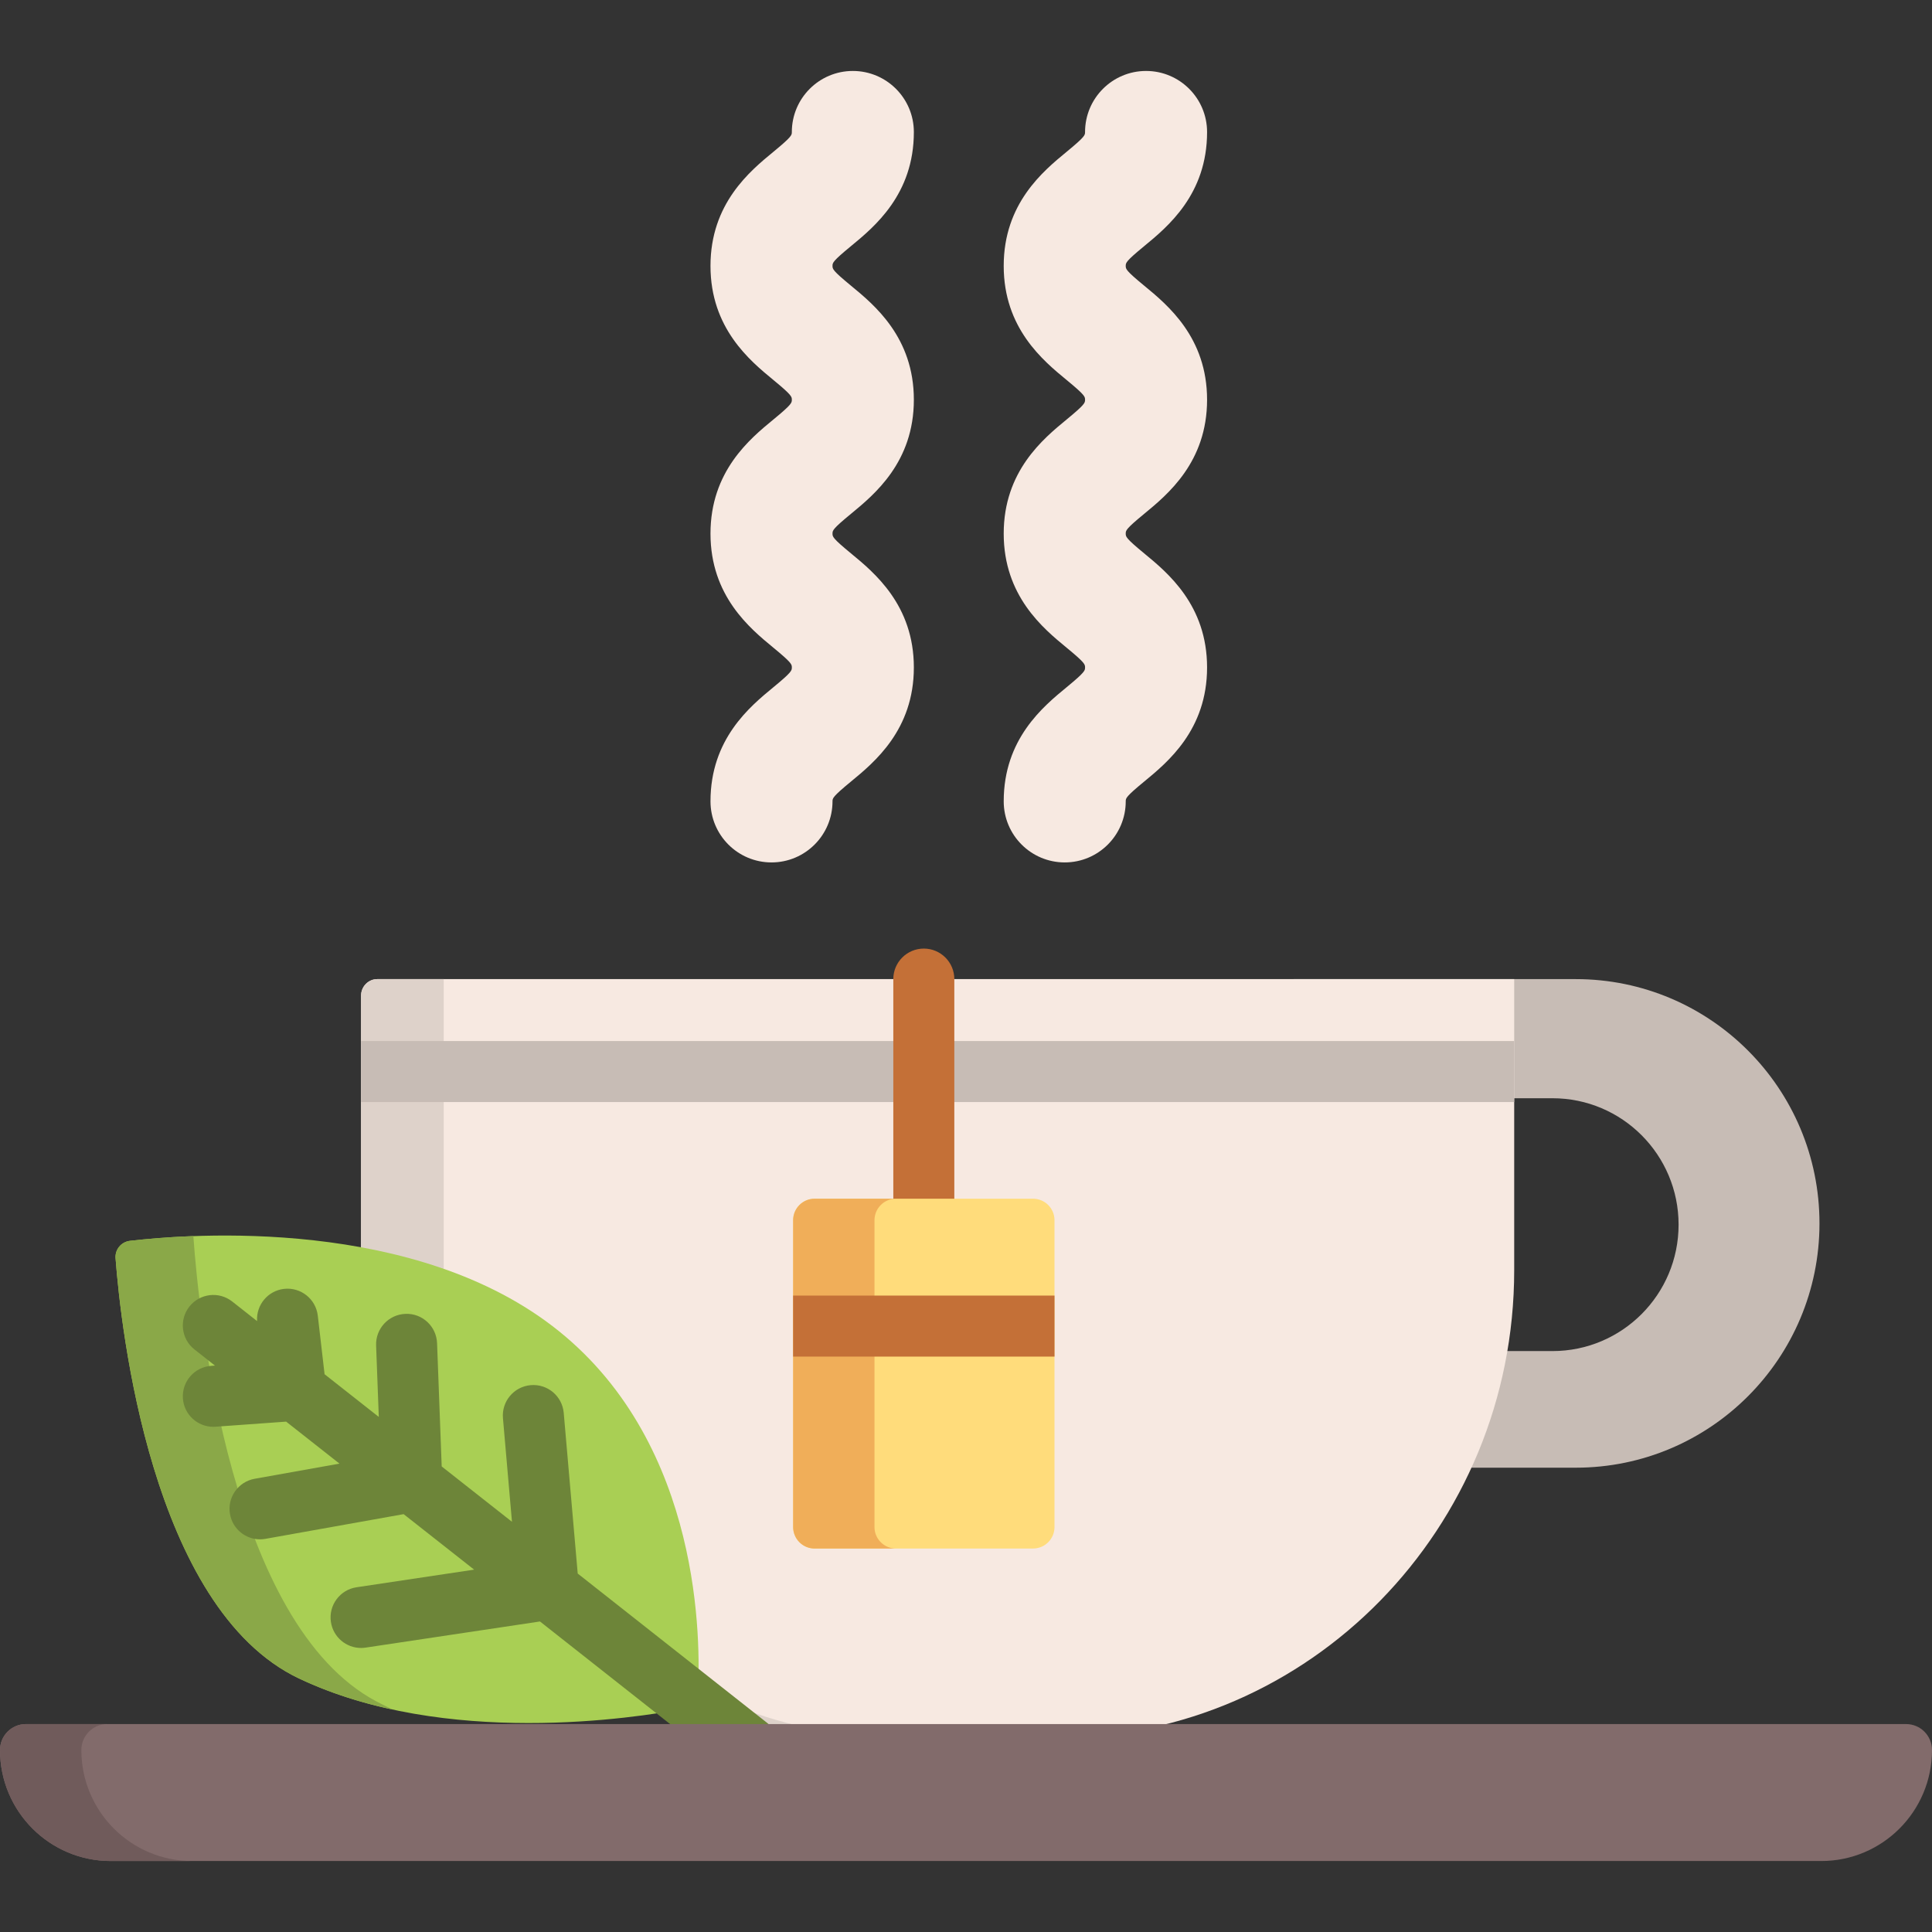 <?xml version="1.0" encoding="iso-8859-1"?>
<!-- Generator: Adobe Illustrator 19.0.0, SVG Export Plug-In . SVG Version: 6.00 Build 0)  -->
<svg version="1.1" id="Layer_1" xmlns="http://www.w3.org/2000/svg" xmlns:xlink="http://www.w3.org/1999/xlink" x="0px" y="0px"
	 viewBox="0 0 512 512" style="enable-background:new 0 0 512 512;" xml:space="preserve">
<rect x="0" y="0" width="512" height="512" fill="#333333" stroke="none"/>
<path style="fill:#C7BCB5;" d="M342.848,259.474h74.737c35.676,0,64.596,28.984,64.596,64.74l0,0
	c0,35.754-28.921,64.74-64.596,64.74h-74.737v-30.904h68.567c18.461,0,33.427-15,33.427-33.502l0,0
	c0-18.502-14.966-33.502-33.427-33.502h-68.567V259.474z"/>
<path style="fill:#F7E9E1;" d="M401.278,259.471v77.147c0,68.407-54.272,123.866-121.22,123.866h-63.154
	c-66.948,0-121.22-55.459-121.22-123.866v-72.75c0-2.429,1.93-4.397,4.311-4.397H401.278L401.278,259.471z"/>
<path style="fill:#DED2CA;" d="M117.594,336.614v-77.141H99.996c-2.381,0-4.311,1.969-4.311,4.397v72.744
	c0,68.414,54.273,123.873,121.223,123.873h21.909C171.867,460.488,117.594,405.028,117.594,336.614z"/>
<g>
	<path style="fill:#F7E9E1;" d="M204.457,228.551c-8.93,0-16.169-7.248-16.169-16.191c0-16.521,10.443-25.113,16.683-30.247
		c4.874-4.011,4.874-4.418,4.874-5.229s0-1.217-4.875-5.228c-6.239-5.134-16.683-13.727-16.683-30.247s10.444-25.113,16.684-30.246
		c4.874-4.009,4.874-4.416,4.874-5.224s0-1.215-4.874-5.226c-6.24-5.134-16.684-13.726-16.684-30.246s10.444-25.112,16.684-30.246
		c4.874-4.009,4.874-4.416,4.874-5.224c0-8.942,7.239-16.191,16.169-16.191s16.169,7.248,16.169,16.191
		c0,16.52-10.444,25.112-16.684,30.246c-4.874,4.009-4.874,4.416-4.874,5.224c0,0.809,0,1.215,4.874,5.226
		c6.24,5.134,16.684,13.726,16.684,30.246s-10.444,25.112-16.684,30.246c-4.874,4.009-4.874,4.416-4.874,5.226
		c0,0.81,0,1.216,4.874,5.228c6.24,5.134,16.683,13.727,16.683,30.248S231.74,202,225.499,207.134
		c-4.874,4.011-4.874,4.418-4.874,5.229C220.625,221.302,213.386,228.551,204.457,228.551z"/>
	<path style="fill:#F7E9E1;" d="M282.163,228.551c-8.93,0-16.169-7.248-16.169-16.191c0-16.521,10.443-25.113,16.683-30.247
		c4.874-4.011,4.874-4.418,4.874-5.229s0-1.217-4.875-5.228c-6.239-5.134-16.683-13.727-16.683-30.247s10.444-25.113,16.684-30.246
		c4.874-4.009,4.874-4.416,4.874-5.224s0-1.215-4.874-5.226c-6.24-5.134-16.684-13.726-16.684-30.246s10.444-25.112,16.684-30.246
		c4.874-4.009,4.874-4.416,4.874-5.224c0-8.942,7.239-16.191,16.169-16.191s16.169,7.248,16.169,16.191
		c0,16.52-10.444,25.112-16.684,30.246c-4.874,4.009-4.874,4.416-4.874,5.224c0,0.809,0,1.215,4.874,5.226
		c6.24,5.134,16.684,13.726,16.684,30.246s-10.444,25.112-16.684,30.246c-4.874,4.009-4.874,4.416-4.874,5.226
		c0,0.81,0,1.216,4.874,5.228c6.24,5.134,16.683,13.727,16.683,30.248S309.446,202,303.205,207.134
		c-4.874,4.011-4.874,4.418-4.874,5.229C298.332,221.302,291.093,228.551,282.163,228.551z"/>
</g>
<path style="fill:#A9CF54;" d="M181.448,452.814c1.938-0.369,3.372-2.001,3.487-3.971c0.787-13.549,1.109-65.484-36.785-96.05
	c-37.71-30.418-97.669-25.838-113.724-23.958c-2.298,0.269-3.979,2.295-3.803,4.602c1.391,18.273,9.418,92.783,48.621,111.379
	C117.882,463.144,168.33,455.31,181.448,452.814z"/>
<path style="fill:#8AA848;" d="M99.794,450.914C61.146,430.463,52.799,349.41,51.237,327.584
	c-7.328,0.266-13.185,0.827-16.807,1.251c-2.299,0.269-3.982,2.296-3.807,4.604c1.392,18.276,9.419,92.782,48.621,111.377
	c7.944,3.768,16.388,6.426,24.904,8.257C102.682,452.391,101.23,451.673,99.794,450.914z"/>
<rect x="95.681" y="275.884" style="fill:#C7BCB5;" width="305.591" height="16.172"/>
<path style="fill:#C47037;" d="M252.906,259.471v76.038c0,4.111-2.952,7.775-7.03,8.292c-4.932,0.625-9.139-3.209-9.139-8.02
	v-76.311c0-4.466,3.62-8.086,8.084-8.086l0,0C249.287,251.385,252.906,255.005,252.906,259.471z"/>
<path style="fill:#6D8539;" d="M203.348,456.621l-50.248-39.616l-3.706-42.572c-0.387-4.448-4.297-7.746-8.755-7.354
	c-4.448,0.388-7.74,4.308-7.352,8.757l2.39,27.451l-18.623-14.662l-1.226-32.66c-0.168-4.462-3.917-7.968-8.381-7.777
	c-4.462,0.167-7.942,3.92-7.775,8.383l0.711,18.927l-14.368-11.312l-1.797-15.517c-0.514-4.437-4.519-7.61-8.961-7.102
	c-4.291,0.497-7.396,4.273-7.127,8.536l-6.596-5.193c-3.507-2.761-8.59-2.157-11.352,1.353c-2.762,3.509-2.157,8.593,1.352,11.355
	l5.43,4.276l-1.011,0.073c-4.453,0.321-7.803,4.191-7.483,8.645c0.306,4.257,3.854,7.506,8.055,7.506
	c0.194,0,0.392-0.007,0.589-0.022l18.717-1.348l14.131,11.126l-22.473,4.017c-4.395,0.786-7.322,4.986-6.536,9.383
	c0.699,3.915,4.106,6.665,7.949,6.665c0.472,0,0.951-0.042,1.432-0.127l36.634-6.547l18.68,14.707l-31.158,4.671
	c-4.416,0.661-7.458,4.778-6.797,9.195c0.601,4.011,4.049,6.889,7.985,6.889c0.398,0,0.802-0.029,1.208-0.091l46.211-6.927
	l50.255,39.621c1.482,1.166,3.244,1.732,4.995,1.732c2.393,0,4.763-1.059,6.358-3.086
	C207.461,464.467,206.855,459.383,203.348,456.621z"/>
<path style="fill:#FFDC7B;" d="M279.455,323.372v81.314c0,3.148-2.555,5.693-5.702,5.693h-57.861c-3.147,0-5.702-2.544-5.702-5.693
	v-81.314c0-3.148,2.555-5.703,5.702-5.703h57.861C276.9,317.669,279.455,320.224,279.455,323.372z"/>
<path style="fill:#F0AE59;" d="M231.747,404.682V323.37c0-3.148,2.552-5.7,5.699-5.7h-21.558c-3.147,0-5.699,2.552-5.699,5.7v81.312
	c0,3.148,2.552,5.7,5.699,5.7h21.558C234.299,410.382,231.747,407.83,231.747,404.682z"/>
<rect x="210.192" y="343.342" style="fill:#C47037;" width="69.266" height="16.172"/>
<path style="fill:#826B6B;" d="M6.865,456.894h498.27c3.791,0,6.865,3.08,6.865,6.88l0,0c0,16.247-13.142,29.418-29.352,29.418
	H29.352C13.142,493.191,0,480.02,0,463.773l0,0C0,459.974,3.073,456.894,6.865,456.894z"/>
<path style="fill:#705B5B;" d="M21.558,463.773L21.558,463.773c0-3.799,3.073-6.88,6.865-6.88H6.865c-3.791,0-6.865,3.08-6.865,6.88
	l0,0c0,16.247,13.142,29.418,29.352,29.418h21.558C34.7,493.191,21.558,480.02,21.558,463.773z"/>
<g>
</g>
<g>
</g>
<g>
</g>
<g>
</g>
<g>
</g>
<g>
</g>
<g>
</g>
<g>
</g>
<g>
</g>
<g>
</g>
<g>
</g>
<g>
</g>
<g>
</g>
<g>
</g>
<g>
</g>
</svg>
